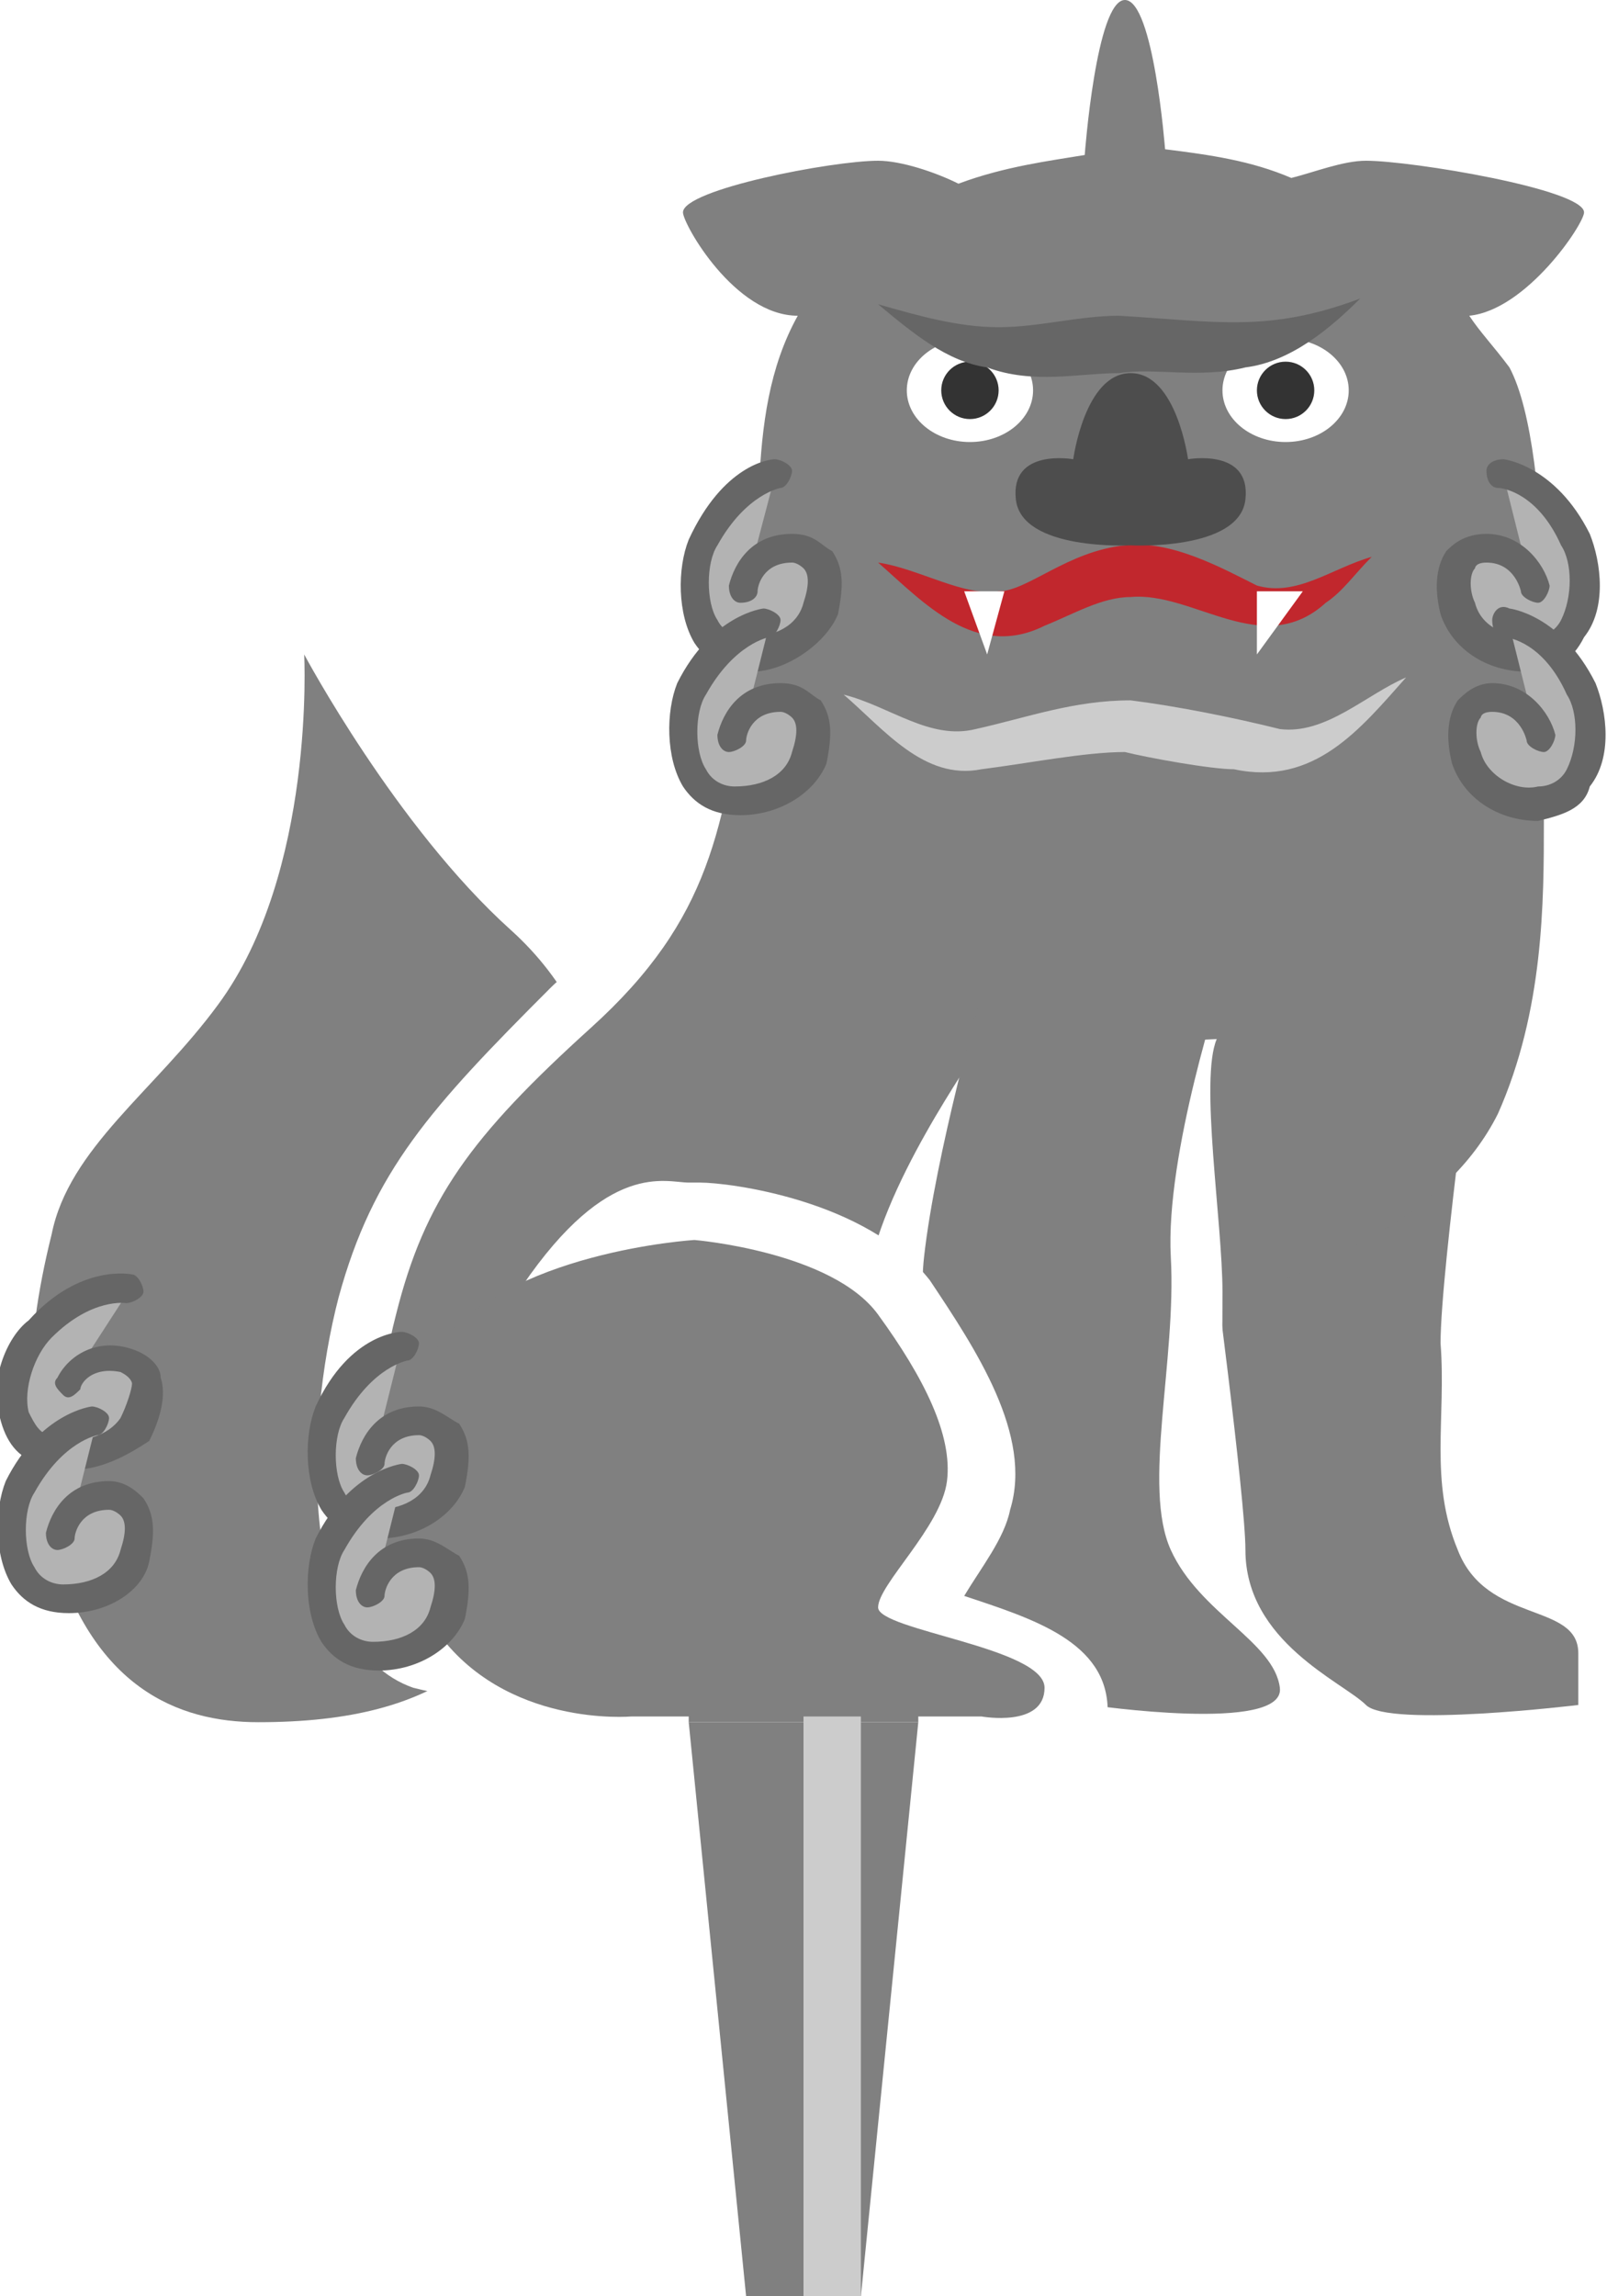 <?xml version="1.0" encoding="utf-8"?>
<!-- Generator: Adobe Illustrator 27.1.1, SVG Export Plug-In . SVG Version: 6.00 Build 0)  -->
<svg version="1.1" xmlns="http://www.w3.org/2000/svg" xmlns:xlink="http://www.w3.org/1999/xlink" x="0px" y="0px" viewBox="0 0 28 40" style="enable-background:new 0 0 28 40;" xml:space="preserve">
<style type="text/css">
	.st0{display:none;}
	.st1{fill:#808080;}
	.st2{fill:#CCCCCC;}
	.st3{fill:#B3B3B3;}
	.st4{fill:#666666;}
	.st5{fill:#FFFFFF;}
	.st6{fill:#C1272D;}
	.st7{fill:#4D4D4D;}
	.st8{fill:#333333;}
	.st9{fill:#1B1464;}
	.st10{fill:#2E3192;}
	.st11{opacity:0.3;fill:#FFFFFF;}
	.st12{fill:#FFCE00;}
	.st13{fill:#565656;}
	.st14{fill:#FF0000;}
	.st15{fill:#F2F2F2;}
</style>
<g id="ガイド_00000162338702563158607440000009963323815856875396_" class="st0">
</g>
<g id="ピン">
	<g id="ピン_00000178200821674323619740000011794091811933454987_">
		<rect x="12" y="20" class="st1" width="4" height="10"/>
		<polygon class="st1" points="15,40 13,40 12,30 16,30 		"/>
		<rect x="14" y="20" class="st2" width="1" height="20"/>
	</g>
</g>
<g id="ノーマル">
	<path id="尾_00000091718328533100748960000014235741825324479887_" class="st1" d="M10.6,20.4c0,0,0.3-2.4-1.7-4.2
		c-2-1.8-3.6-4.8-3.6-4.8s0.2,3.8-1.5,6.1c-1.1,1.5-2.6,2.5-2.9,4c-0.5,2-0.5,3.7,0,5.4C1.6,29.4,3.1,30,4.5,30c3.2,0,4.6-1.2,5.6-4
		C10.8,24.3,10.6,20.4,10.6,20.4z"/>
	<g>
		<path class="st3" d="M2.3,22.4c0,0-0.8-0.2-1.6,0.7c-0.4,0.5-0.8,1.8,0.2,2.1c0.6,0.2,1.2,0.1,1.5-0.4s0.3-1-0.2-1.1
			c-0.5-0.2-0.9,0.2-1,0.4"/>
		<path class="st4" d="M1.3,25.6c-0.2,0-0.4,0-0.6-0.1c-0.4-0.1-0.6-0.4-0.7-0.8c-0.2-0.6,0.1-1.4,0.5-1.7c0.9-1,1.8-0.8,1.8-0.8
			c0.1,0,0.2,0.2,0.2,0.3c0,0.1-0.2,0.2-0.3,0.2c0,0-0.6-0.1-1.3,0.6c-0.3,0.3-0.5,0.9-0.4,1.3c0.1,0.2,0.2,0.4,0.4,0.4
			c0.5,0.2,1,0,1.2-0.3c0.1-0.2,0.2-0.5,0.2-0.6c0,0,0-0.1-0.2-0.2c-0.5-0.1-0.7,0.2-0.7,0.3c-0.1,0.1-0.2,0.2-0.3,0.1
			c-0.1-0.1-0.2-0.2-0.1-0.3c0.2-0.4,0.7-0.7,1.3-0.5c0.3,0.1,0.5,0.3,0.5,0.5c0.1,0.3,0,0.7-0.2,1.1C2.3,25.3,1.8,25.6,1.3,25.6z"/>
	</g>
	<g>
		<path class="st3" d="M1.7,24.7c0,0-0.8,0-1.3,1.1c-0.3,0.6-0.2,2,0.8,2c0.6,0,1.1-0.3,1.3-0.8c0.1-0.5,0-1-0.5-1
			c-0.6,0-0.8,0.4-0.8,0.7"/>
		<path class="st4" d="M1.2,28.1C1.2,28.1,1.2,28.1,1.2,28.1c-0.5,0-0.8-0.2-1-0.5c-0.3-0.5-0.3-1.3-0.1-1.8
			c0.6-1.2,1.5-1.3,1.5-1.3c0.1,0,0.3,0.1,0.3,0.2c0,0.1-0.1,0.3-0.2,0.3c0,0-0.6,0.1-1.1,1c-0.2,0.3-0.2,1,0,1.3
			c0.1,0.2,0.3,0.3,0.5,0.3c0.5,0,0.9-0.2,1-0.6c0.1-0.3,0.1-0.5,0-0.6c0,0-0.1-0.1-0.2-0.1c0,0,0,0,0,0c-0.5,0-0.6,0.4-0.6,0.5
			c0,0.1-0.2,0.2-0.3,0.2c-0.1,0-0.2-0.1-0.2-0.3c0.1-0.4,0.4-0.9,1.1-0.9c0,0,0,0,0,0c0.3,0,0.5,0.2,0.6,0.3
			c0.2,0.3,0.2,0.6,0.1,1.1C2.5,27.7,1.9,28.1,1.2,28.1z"/>
	</g>
	<path id="左前脚_00000078753657099590490850000007118616950297400231_" class="st1" d="M25.8,17.1c0,0-0.7,5-0.7,6.3
		c0.1,1.3-0.2,2.4,0.3,3.6c0.5,1.3,2.1,0.9,2.1,1.8s0,0.9,0,0.9s-3.3,0.4-3.7,0c-0.4-0.4-2.1-1.1-2.1-2.7c0-0.9-0.6-5.4-0.6-5.4
		L25.8,17.1z"/>
	<g id="顔胴_00000130621973271211651720000011525073339159863215_">
		<g>
			<path class="st5" d="M8.6,29.6c-0.5,0-1-0.1-1.4-0.2c-2-0.7-1.9-4.5-1.3-6.8c0.6-2.2,1.6-3.3,3.7-5.4
				C12.5,14.3,11.7,29.6,8.6,29.6C8.6,29.6,8.6,29.6,8.6,29.6z"/>
		</g>
		<g id="顔胴">
			<path class="st1" d="M27.6,3.7c0-0.4-3-0.9-3.8-0.9c-0.4,0-0.9,0.2-1.3,0.3c-0.7-0.3-1.4-0.4-2.2-0.5c0,0-0.2-2.6-0.7-2.6
				s-0.7,2.7-0.7,2.7c-0.6,0.1-1.4,0.2-2.2,0.5c-0.4-0.2-1-0.4-1.4-0.4c-0.8,0-3.4,0.5-3.4,0.9c0,0.2,0.9,1.8,2,1.8
				c-1,1.8-0.5,4-0.9,6.3c-0.4,2.6-0.6,4.2-2.7,6.1s-2.9,3-3.4,5c-0.6,2.3-0.4,5.2,0.7,5.6c3.6,1.2,12.4-5.2,13.8-5.8
				c1.7-0.7,3.8-1.5,4.7-3.3c0.8-1.8,0.8-3.7,0.8-5.1c0-1.5,0.2-6.4-0.6-7.9C26,6,25.8,5.8,25.6,5.5C26.6,5.4,27.6,3.9,27.6,3.7z"/>
		</g>
	</g>
	<g id="右前足">
		<path class="st5" d="M20.6,29.8c-0.7,0-1.8,0.1-2.1,0.1c-0.1,0-0.8-0.1-1.1-0.1c-1.5,0-1.1,0.3-1.3-0.2c-0.4-0.8-1.3-5.3-1-7.2
			c0.2-1.7,1.9-4,1.9-4.1l0,0l4.2-0.2l0,0c-0.3,0.7,0.1,3.2,0.1,4.4c0,0.7,0,1.4-0.1,2.1c-0.1,0.9-0.2,1.9,0,2.3
			c0.1,0.3,1.2,2.3,1,2.5C21.9,29.8,21.8,29.8,20.6,29.8z"/>
		<path id="右前足_00000064349672857246419530000008415986373270484403_" class="st1" d="M21.3,17.1c0,0-1,3-0.9,4.8
			c0.1,1.8-0.5,4,0,5.1s1.8,1.6,1.9,2.4S19,29.7,19,29.7s-1.6,0.2-1.9-0.5c-0.3-0.8-1.2-5.5-1-7.3c0.2-1.8,1-4.6,1-4.6L21.3,17.1z"/>
	</g>
	<g id="後ろ脚">
		<path class="st5" d="M9.1,22.4c1.5-2.2,2.5-1.8,2.9-1.8l0.1,0l0.1,0c0.5,0,2.9,0.3,4,1.7c0.8,1.2,1.8,2.7,1.4,4
			c-0.1,0.5-0.5,1-0.8,1.5c1.2,0.4,2.5,0.8,2.5,2c0,0.2-1.5,0.1-1.5,0.1S8,24.1,9.1,22.4z"/>
		<path id="後足_00000045582528336439268380000003204604918186951076_" class="st1" d="M12.1,21.6c0,0,2.4,0.2,3.2,1.3
			c0.8,1.1,1.3,2.1,1.2,2.9c-0.1,0.8-1.2,1.8-1.2,2.2c0,0.4,2.9,0.7,2.9,1.4s-1.1,0.5-1.1,0.5l-6.1,0c0,0-2.2,0.2-3.4-1.5
			c-0.8-1.1-1.2-3.2,0-4.9S12.1,21.6,12.1,21.6z"/>
	</g>
	<path id="口ん_00000103955946266787252490000006768206965785419651_" class="st6" d="M15.3,9.8c0.7,0.1,1.5,0.6,2.1,0.5
		c0.5,0,1.2-0.7,2.2-0.8c0.8-0.1,1.7,0.4,2.3,0.7c0.7,0.2,1.3-0.3,2-0.5c-0.3,0.3-0.5,0.6-0.8,0.8c-1.1,1-2.3-0.2-3.4-0.1
		c-0.5,0-1,0.3-1.5,0.5C17,11.5,16.1,10.5,15.3,9.8L15.3,9.8z"/>
	<path id="鼻" class="st7" d="M20.7,8c0,0-0.2-1.5-1-1.5s-1,1.5-1,1.5s-1.1-0.2-1,0.7c0.1,0.9,2,0.8,2,0.8s1.9,0.1,2-0.8
		C21.8,7.8,20.7,8,20.7,8z"/>
	<g id="目">
		<ellipse id="目_00000119094039136691246040000013016648942958979242_" class="st5" cx="16.9" cy="6.8" rx="1.1" ry="0.9"/>
		<ellipse id="目_00000124122656313838682930000009009491079301659571_" class="st5" cx="22.4" cy="6.8" rx="1.1" ry="0.9"/>
		<ellipse id="目_00000148644924253180125500000004880899052284198536_" class="st8" cx="16.9" cy="6.8" rx="0.5" ry="0.5"/>
		<ellipse id="目_00000160894662729528299910000005482315242798419870_" class="st8" cx="22.4" cy="6.8" rx="0.5" ry="0.5"/>
	</g>
	<path id="額" class="st4" d="M15.3,5.3c0.7,0.2,1.4,0.4,2.1,0.4c0.7,0,1.4-0.2,2.1-0.2c1.7,0.1,2.6,0.3,4.2-0.3
		c-0.5,0.5-1.2,1.1-2,1.2c-0.8,0.2-1.6,0-2.2,0.1c-0.7,0-1.5,0.2-2.3-0.1C16.5,6.3,15.9,5.8,15.3,5.3L15.3,5.3z"/>
	<g id="歯">
		<polygon class="st5" points="16.8,10.3 17.5,10.3 17.2,11.4 		"/>
		<polygon class="st5" points="21.9,10.3 21.9,11.4 22.7,10.3 		"/>
	</g>
	<path id="顎" class="st2" d="M14.7,12.1c0.8,0.2,1.5,0.8,2.3,0.6c0.9-0.2,1.7-0.5,2.7-0.5c0.8,0.1,1.8,0.3,2.6,0.5
		c0.8,0.1,1.5-0.6,2.2-0.9c-0.8,0.9-1.6,1.9-3,1.6c-0.4,0-1.5-0.2-1.9-0.3c-0.7,0-1.7,0.2-2.5,0.3C16.1,13.6,15.4,12.7,14.7,12.1
		L14.7,12.1z"/>
	<g>
		<path class="st3" d="M13.5,8.3c0,0-0.8,0-1.3,1.1c-0.3,0.6-0.2,2,0.8,2c0.6,0,1.1-0.3,1.3-0.8s0-1-0.5-1S13,10,13,10.2"/>
		<path class="st4" d="M13.1,11.7C13,11.7,13,11.7,13.1,11.7c-0.5,0-0.8-0.2-1-0.5c-0.3-0.5-0.3-1.3-0.1-1.8C12.6,8.1,13.4,8,13.5,8
			c0.1,0,0.3,0.1,0.3,0.2c0,0.1-0.1,0.3-0.2,0.3c0,0-0.6,0.1-1.1,1c-0.2,0.3-0.2,1,0,1.3c0.1,0.2,0.3,0.3,0.5,0.3
			c0.5,0,0.9-0.2,1-0.6c0.1-0.3,0.1-0.5,0-0.6c0,0-0.1-0.1-0.2-0.1c-0.5,0-0.6,0.4-0.6,0.5c0,0.1-0.1,0.2-0.3,0.2
			c-0.1,0-0.2-0.1-0.2-0.3c0.1-0.4,0.4-0.9,1.1-0.9c0.4,0,0.5,0.2,0.7,0.3c0.2,0.3,0.2,0.6,0.1,1.1C14.4,11.2,13.7,11.7,13.1,11.7z"/>
	</g>
	<g>
		<path class="st3" d="M13.4,10.9c0,0-0.8,0-1.3,1.1c-0.3,0.6-0.2,2,0.8,2c0.6,0,1.1-0.3,1.3-0.8c0.1-0.5,0-1-0.5-1
			c-0.6,0-0.8,0.4-0.8,0.7"/>
		<path class="st4" d="M12.9,14.2C12.9,14.2,12.9,14.2,12.9,14.2c-0.5,0-0.8-0.2-1-0.5c-0.3-0.5-0.3-1.3-0.1-1.8
			c0.6-1.2,1.5-1.3,1.5-1.3c0.1,0,0.3,0.1,0.3,0.2c0,0.1-0.1,0.3-0.2,0.3c0,0-0.6,0.1-1.1,1c-0.2,0.3-0.2,1,0,1.3
			c0.1,0.2,0.3,0.3,0.5,0.3c0.5,0,0.9-0.2,1-0.6c0.1-0.3,0.1-0.5,0-0.6c0,0-0.1-0.1-0.2-0.1c-0.5,0-0.6,0.4-0.6,0.5
			c0,0.1-0.2,0.2-0.3,0.2c-0.1,0-0.2-0.1-0.2-0.3c0.1-0.4,0.4-0.9,1.1-0.9c0.4,0,0.5,0.2,0.7,0.3c0.2,0.3,0.2,0.6,0.1,1.1
			C14.2,13.8,13.6,14.2,12.9,14.2z"/>
	</g>
	<g>
		<path class="st3" d="M7,23.4c0,0-0.8,0-1.3,1.1c-0.3,0.6-0.2,2,0.8,2c0.6,0,1.1-0.3,1.3-0.8c0.1-0.5,0-1-0.5-1
			c-0.6,0-0.8,0.4-0.8,0.7"/>
		<path class="st4" d="M6.6,26.8C6.6,26.8,6.6,26.8,6.6,26.8c-0.5,0-0.8-0.2-1-0.5c-0.3-0.5-0.3-1.3-0.1-1.8C6.1,23.2,7,23.2,7,23.2
			c0.1,0,0.3,0.1,0.3,0.2c0,0.1-0.1,0.3-0.2,0.3c0,0-0.6,0.1-1.1,1c-0.2,0.3-0.2,1,0,1.3c0.1,0.2,0.3,0.3,0.5,0.3
			c0.5,0,0.9-0.2,1-0.6c0.1-0.3,0.1-0.5,0-0.6c0,0-0.1-0.1-0.2-0.1c0,0,0,0,0,0c-0.5,0-0.6,0.4-0.6,0.5c0,0.1-0.2,0.2-0.3,0.2
			c-0.1,0-0.2-0.1-0.2-0.3c0.1-0.4,0.4-0.9,1.1-0.9c0.3,0,0.5,0.2,0.7,0.3c0.2,0.3,0.2,0.6,0.1,1.1C7.9,26.4,7.3,26.8,6.6,26.8z"/>
	</g>
	<g>
		<path class="st3" d="M7,25.8c0,0-0.8,0-1.3,1.1c-0.3,0.6-0.2,2,0.8,2c0.6,0,1.1-0.3,1.3-0.8c0.1-0.5,0-1-0.5-1
			c-0.6,0-0.8,0.4-0.8,0.7"/>
		<path class="st4" d="M6.6,29.1C6.6,29.1,6.6,29.1,6.6,29.1c-0.5,0-0.8-0.2-1-0.5c-0.3-0.5-0.3-1.3-0.1-1.8C6.1,25.6,7,25.5,7,25.5
			c0.1,0,0.3,0.1,0.3,0.2c0,0.1-0.1,0.3-0.2,0.3c0,0-0.6,0.1-1.1,1c-0.2,0.3-0.2,1,0,1.3c0.1,0.2,0.3,0.3,0.5,0.3
			c0.5,0,0.9-0.2,1-0.6c0.1-0.3,0.1-0.5,0-0.6c0,0-0.1-0.1-0.2-0.1c0,0,0,0,0,0c-0.5,0-0.6,0.4-0.6,0.5c0,0.1-0.2,0.2-0.3,0.2
			c-0.1,0-0.2-0.1-0.2-0.3c0.1-0.4,0.4-0.9,1.1-0.9c0.3,0,0.5,0.2,0.7,0.3c0.2,0.3,0.2,0.6,0.1,1.1C7.9,28.7,7.3,29.1,6.6,29.1z"/>
	</g>
	<g>
		<path class="st3" d="M26.2,8.3c0,0,0.8,0,1.3,1.1c0.3,0.6,0.2,2-0.8,2c-0.6,0-1.1-0.3-1.3-0.8c-0.1-0.5,0-1,0.5-1s0.8,0.4,0.8,0.7
			"/>
		<path class="st4" d="M26.6,11.7c-0.7,0-1.3-0.4-1.5-1c-0.1-0.4-0.1-0.8,0.1-1.1c0.1-0.1,0.3-0.3,0.7-0.3c0.6,0,1,0.5,1.1,0.9
			c0,0.1-0.1,0.3-0.2,0.3c-0.1,0-0.3-0.1-0.3-0.2c0,0-0.1-0.5-0.6-0.5c0,0,0,0,0,0c-0.2,0-0.2,0.1-0.2,0.1c-0.1,0.1-0.1,0.4,0,0.6
			c0.1,0.4,0.5,0.6,1,0.6c0.2,0,0.4-0.1,0.5-0.3c0.2-0.4,0.2-1,0-1.3c-0.4-0.9-1-1-1.1-1c-0.1,0-0.2-0.1-0.2-0.3
			C25.9,8.1,26,8,26.2,8c0,0,0.9,0.1,1.5,1.3c0.2,0.5,0.3,1.3-0.1,1.8C27.4,11.5,27.1,11.7,26.6,11.7C26.7,11.7,26.6,11.7,26.6,11.7
			z"/>
	</g>
	<g>
		<path class="st3" d="M26.3,10.9c0,0,0.8,0,1.3,1.1c0.3,0.6,0.2,2-0.8,2c-0.6,0-1.1-0.3-1.3-0.8c-0.1-0.5,0-1,0.5-1
			c0.6,0,0.8,0.4,0.8,0.7"/>
		<path class="st4" d="M26.8,14.3c-0.7,0-1.3-0.4-1.5-1c-0.1-0.4-0.1-0.8,0.1-1.1c0.1-0.1,0.3-0.3,0.6-0.3c0,0,0,0,0,0
			c0.6,0,1,0.5,1.1,0.9c0,0.1-0.1,0.3-0.2,0.3c-0.1,0-0.3-0.1-0.3-0.2c0,0-0.1-0.5-0.6-0.5c0,0,0,0,0,0c-0.2,0-0.2,0.1-0.2,0.1
			c-0.1,0.1-0.1,0.4,0,0.6c0.1,0.4,0.6,0.7,1,0.6c0.2,0,0.4-0.1,0.5-0.3c0.2-0.4,0.2-1,0-1.3c-0.4-0.9-1-1-1.1-1
			c-0.1,0-0.2-0.1-0.2-0.3c0-0.1,0.1-0.3,0.3-0.2c0,0,0.9,0.1,1.5,1.3c0.2,0.5,0.3,1.3-0.1,1.8C27.6,14.1,27.2,14.2,26.8,14.3
			C26.8,14.3,26.8,14.3,26.8,14.3z"/>
	</g>
</g>



</svg>